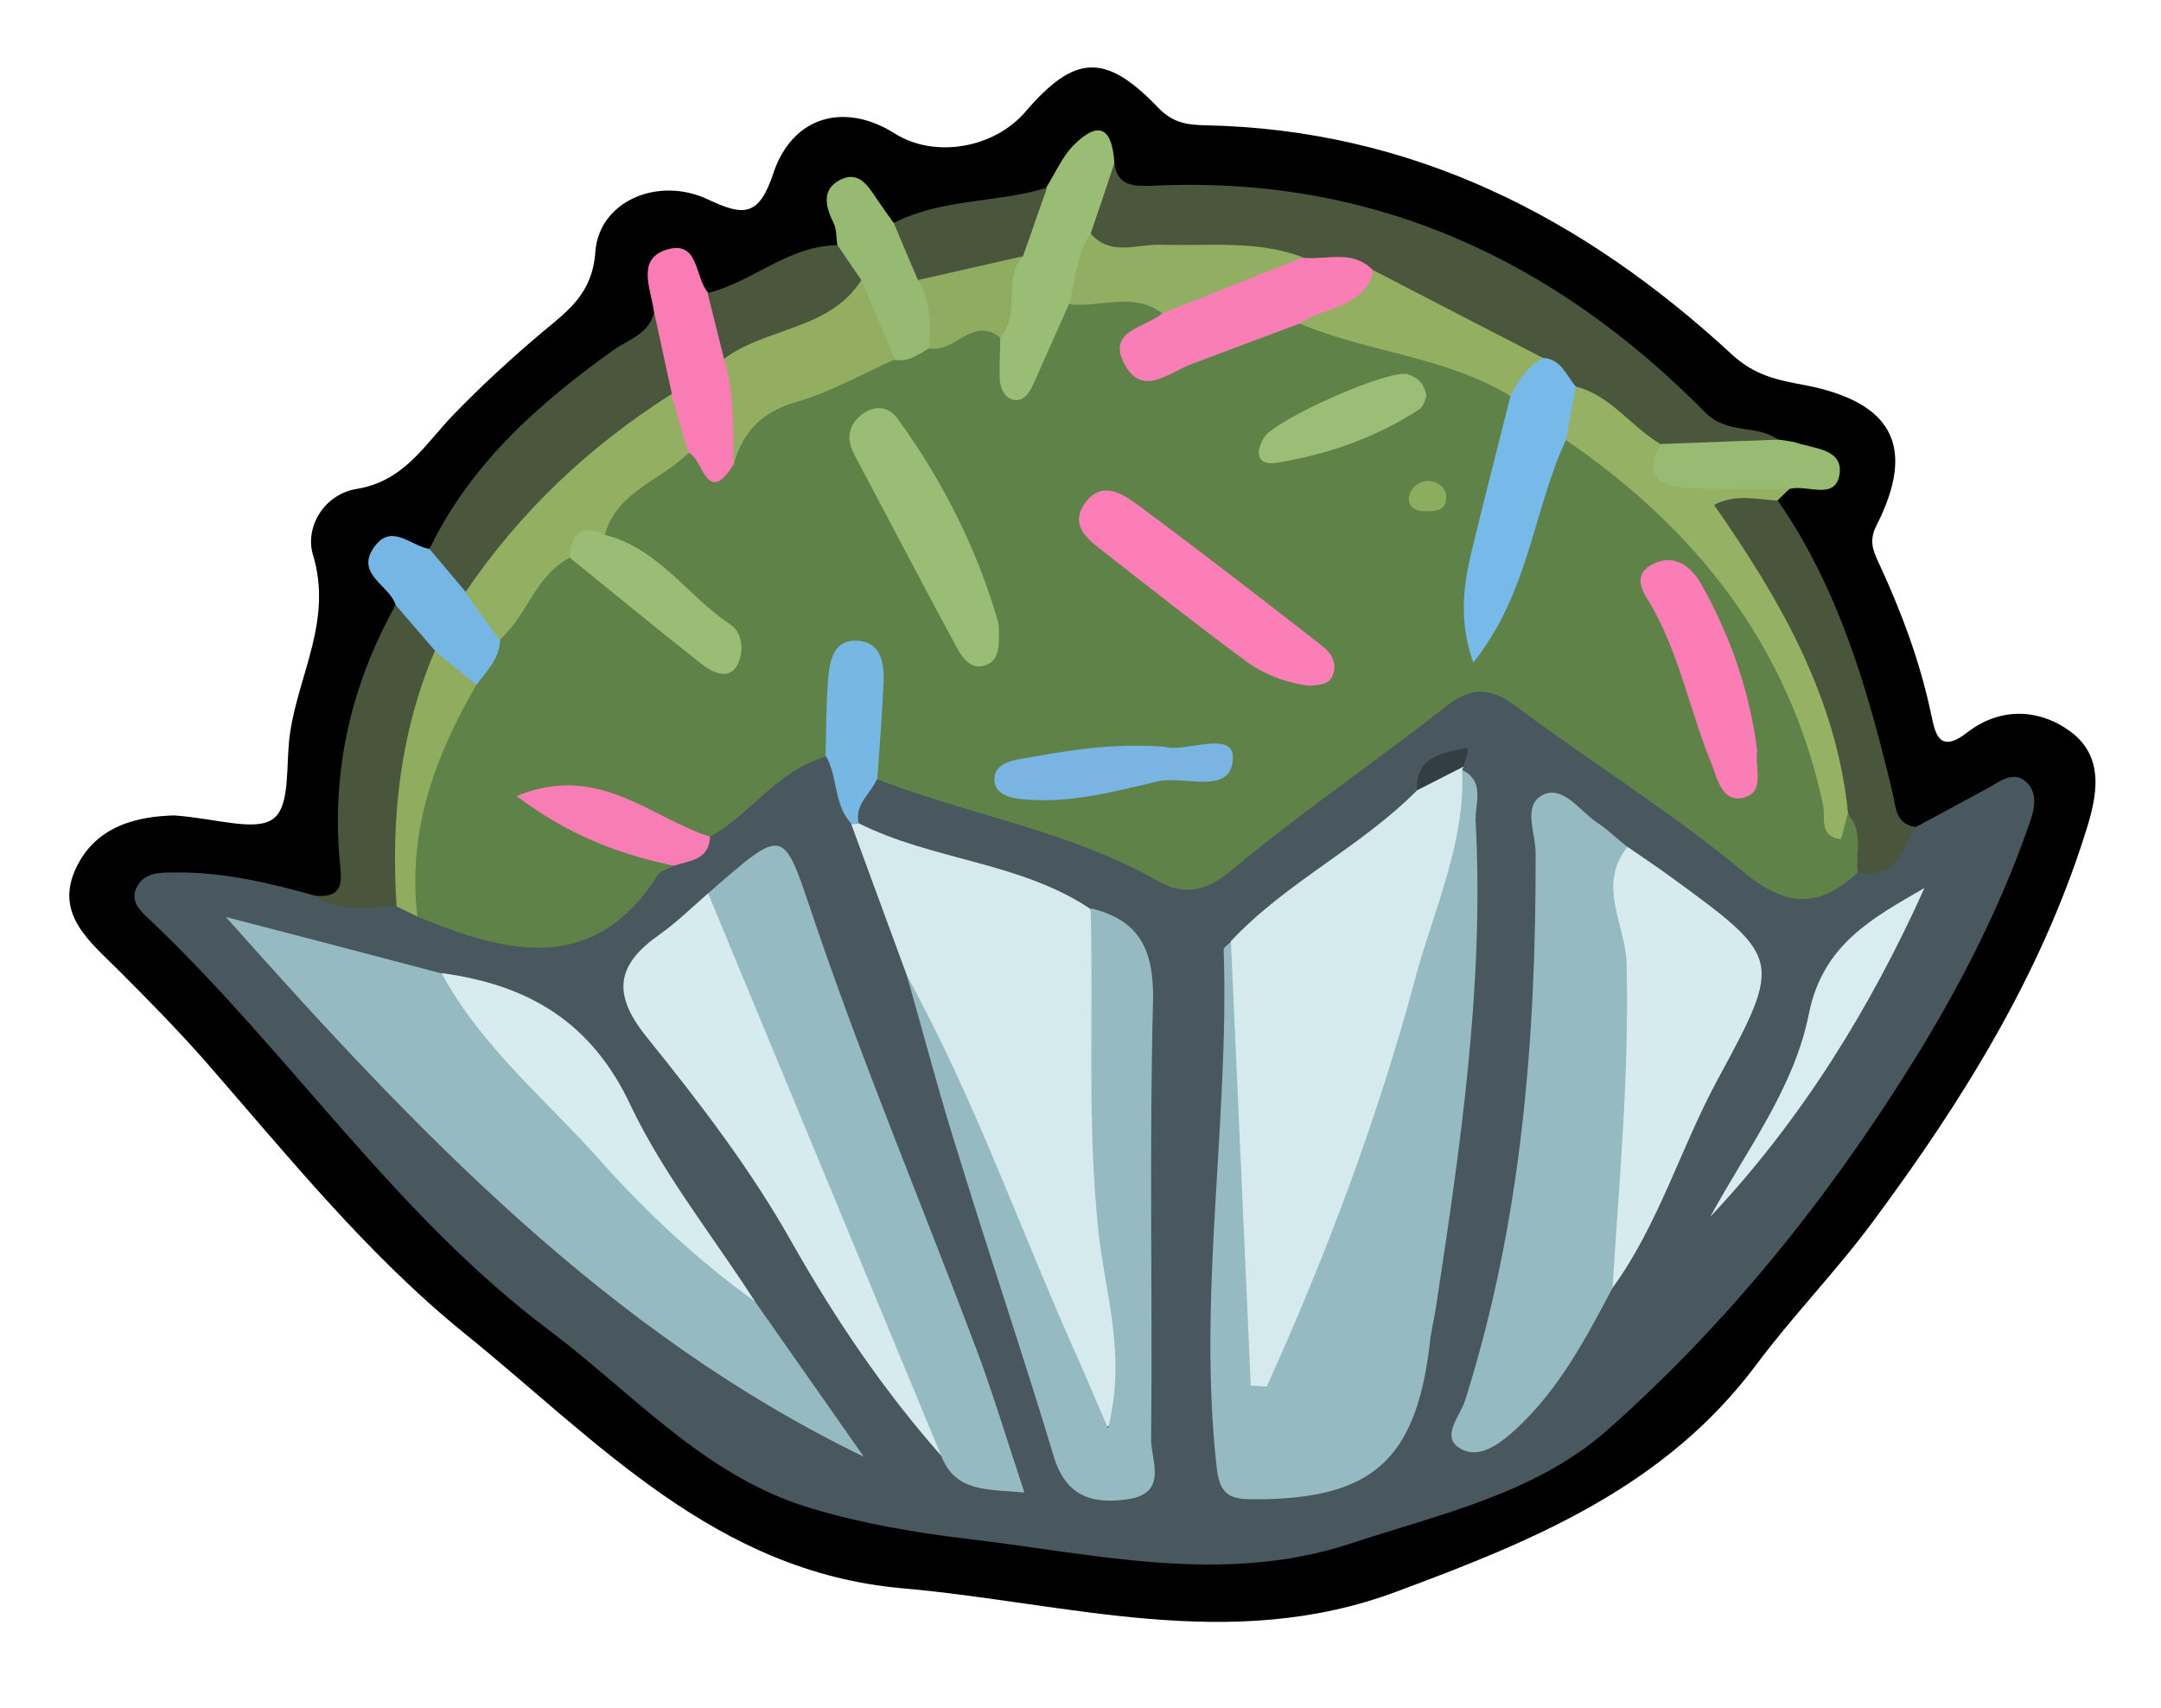 <?xml version="1.0" encoding="utf-8"?>
<!-- Generator: Adobe Illustrator 23.0.2, SVG Export Plug-In . SVG Version: 6.00 Build 0)  -->
<svg version="1.1" id="Camada_1" xmlns="http://www.w3.org/2000/svg" xmlns:xlink="http://www.w3.org/1999/xlink" x="0px" y="0px"
	 viewBox="0 0 44.68 35.32" style="enable-background:new 0 0 44.68 35.32;" xml:space="preserve">
<style type="text/css">
	.st0{fill:#49585E;}
	.st1{fill:#4A573D;}
	.st2{fill:#4A563C;}
	.st3{fill:#95B163;}
	.st4{fill:#49563C;}
	.st5{fill:#99BD74;}
	.st6{fill:#F97CB4;}
	.st7{fill:#4B573D;}
	.st8{fill:#97BA73;}
	.st9{fill:#76B6E4;}
	.st10{fill:#98BB73;}
	.st11{fill:#5F8248;}
	.st12{fill:#96BAC1;}
	.st13{fill:#D5EAED;}
	.st14{fill:#96BAC2;}
	.st15{fill:#D6EBED;}
	.st16{fill:#D6EBEE;}
	.st17{fill:#D7ECEE;}
	.st18{fill:#D8EDF0;}
	.st19{fill:#77B7E4;}
	.st20{fill:#F87DB5;}
	.st21{fill:#8FAC5F;}
	.st22{fill:#333E43;}
	.st23{fill:#77B9E9;}
	.st24{fill:#FA7EB6;}
	.st25{fill:#93AF61;}
	.st26{fill:#92AE62;}
	.st27{fill:#90AC61;}
	.st28{fill:#93AD61;}
	.st29{fill:#FB7EB7;}
	.st30{fill:#9ABD75;}
	.st31{fill:#FA7DB6;}
	.st32{fill:#79B4E2;}
	.st33{fill:#9ABC75;}
	.st34{fill:#9BBD75;}
	.st35{fill:#8CAC60;}
</style>
<g>
	<path d="M3.6,16.86c0.87,0.06,1.7,0.35,2.06,0.06C6.02,16.64,5.9,15.76,6,15.14c0.18-1.21,0.88-2.33,0.47-3.67
		c-0.17-0.57,0.23-1.25,0.9-1.36c0.99-0.16,1.41-0.92,2-1.53c0.58-0.6,1.2-1.17,1.84-1.71c0.54-0.45,1.04-0.8,1.1-1.67
		c0.08-1.04,1.29-1.56,2.32-1.08c0.74,0.35,1.06,0.37,1.36-0.54c0.4-1.19,1.48-1.47,2.51-0.82c0.82,0.52,2.06,0.31,2.71-0.46
		c1.01-1.17,1.64-1.22,2.74-0.07c0.3,0.31,0.59,0.35,0.95,0.36c4.29,0.08,7.84,1.9,10.92,4.75c0.46,0.42,0.93,0.52,1.48,0.62
		c1.84,0.35,2.32,1.28,1.5,2.9c-0.16,0.31-0.08,0.51,0.04,0.77c0.47,1.01,0.86,2.05,1.09,3.15c0.08,0.36,0.15,0.83,0.75,0.36
		c0.66-0.51,1.46-0.5,2.12-0.02c0.74,0.54,0.55,1.37,0.32,2.09c-0.93,2.96-2.55,5.56-4.39,8.04c-0.76,1.03-1.66,1.95-2.42,2.97
		c-1.89,2.53-4.61,3.64-7.44,4.69c-3.45,1.29-6.8,0.23-10.21-0.07c-3.87-0.34-6.3-3.04-9.03-5.25c-2.03-1.64-3.66-3.67-5.37-5.63
		c-0.58-0.66-1.2-1.29-1.82-1.91c-0.57-0.57-1.28-1.12-0.9-2.03C1.95,17.05,2.88,16.88,3.6,16.86z"/>
	<path class="st0" d="M39.61,17.1c0.49-0.26,0.98-0.53,1.48-0.8c0.24-0.13,0.52-0.36,0.77-0.16c0.33,0.27,0.18,0.67,0.06,1
		c-0.6,1.7-1.42,3.29-2.37,4.82c-1.76,2.83-3.84,5.42-6.33,7.62c-1.49,1.31-3.47,1.73-5.31,2.34c-2.63,0.86-5.27,0.21-7.89-0.1
		c-1.1-0.13-2.21-0.32-3.27-0.64c-2.17-0.65-3.65-2.36-5.39-3.67c-3.19-2.39-5.39-5.77-8.25-8.48c-0.19-0.18-0.45-0.39-0.27-0.71
		c0.16-0.28,0.46-0.28,0.74-0.28c1.01-0.02,1.97,0.21,2.94,0.48c0.56,0.27,1.15-0.16,1.72,0.07c0.22,0.02,0.43,0.07,0.64,0.13
		c1.98,1.15,3.55,0.41,4.97-1.07c0.3-0.12,0.57-0.28,0.77-0.54c0.82-0.57,1.32-1.65,2.54-1.56c0.55,0.37,0.38,0.99,0.53,1.5
		c0.69,0.97,1.02,2.1,1.37,3.22c0.92,2.96,1.77,5.95,2.77,8.89c0.09,0.26,0.18,0.53,0.31,0.77c0.18,0.33,0.4,0.63,0.82,0.58
		c0.49-0.06,0.49-0.48,0.49-0.82c0.02-3.11,0.03-6.21,0-9.32c0-0.64-0.36-1.03-0.9-1.29c-0.93-0.56-1.97-0.82-3-1.1
		c-0.65-0.17-1.31-0.34-1.79-0.87c-0.18-0.38-0.09-0.72,0.18-1.03c0.34-0.25,0.69-0.13,1.03-0.01c1.53,0.56,3.17,0.8,4.61,1.63
		c0.75,0.43,1.38,0.3,2.08-0.2c1.29-0.94,2.5-1.97,3.77-2.94c0.81-0.62,1.53-0.68,2.37-0.05c1.44,1.07,2.92,2.08,4.34,3.18
		c0.68,0.52,1.31,0.7,2.07,0.26C38.84,17.97,39.09,17.3,39.61,17.1z"/>
	<path class="st1" d="M23.04,3.37c0.06,0.5,0.43,0.48,0.8,0.47c4.54-0.22,8.29,1.52,11.42,4.69c0.47,0.47,1.07,0.23,1.51,0.57
		c-0.64,0.6-1.41,0.35-2.14,0.35c-0.82-0.16-1.36-0.8-2.03-1.22c-0.26-0.21-0.5-0.46-0.8-0.62c-1.2-0.65-2.43-1.23-3.65-1.84
		c-0.47-0.18-0.97-0.12-1.45-0.19c-0.88-0.26-1.79-0.13-2.68-0.17c-0.53-0.03-1.11,0.08-1.51-0.43C22.41,4.35,22.28,3.71,23.04,3.37
		z"/>
	<path class="st1" d="M8.88,11.35c0.85-1.76,2.25-3,3.8-4.11c0.31-0.22,0.73-0.33,0.84-0.77c0.68,0.36,0.53,1.01,0.56,1.6
		c-0.32,0.65-0.96,0.94-1.49,1.34c-1.11,0.85-1.9,2.02-2.92,2.95C9.1,12.27,8.88,11.9,8.88,11.35z"/>
	<path class="st2" d="M39.61,17.1c-0.29,0.45-0.4,1.13-1.2,0.92c-0.35-0.33-0.29-0.81-0.45-1.21c-0.32-1.95-1.14-3.69-2.2-5.34
		c-0.22-0.34-0.71-0.74-0.38-1.14c0.36-0.43,0.91-0.39,1.37,0.01c1.27,1.83,1.87,3.92,2.38,6.05C39.2,16.72,39.2,17.04,39.61,17.1z"
		/>
	<path class="st3" d="M36.75,10.35c-0.42-0.02-0.85-0.15-1.31,0.09c1.36,1.95,2.53,3.97,2.77,6.38c0.1,0.26,0.23,0.59-0.11,0.71
		c-0.32,0.12-0.52-0.19-0.58-0.46c-0.2-0.81-0.38-1.62-0.73-2.39c-1-2.25-2.71-3.89-4.48-5.51c-0.19-0.45-0.21-0.87,0.26-1.18
		c0.73,0.18,1.15,0.83,1.76,1.19c0.27,0.57,0.78,0.6,1.32,0.62c0.46,0.02,0.97-0.1,1.35,0.31C36.91,10.19,36.83,10.27,36.75,10.35z"
		/>
	<path class="st4" d="M8.2,18.73c-0.57,0.02-1.16,0.17-1.69-0.21c0.64,0.06,0.55-0.35,0.51-0.76c-0.16-1.87,0.25-3.62,1.16-5.25
		c0.71,0.02,0.8,0.59,0.96,1.1C8.62,15.27,8.66,17.05,8.2,18.73z"/>
	<path class="st5" d="M23.04,3.37c-0.16,0.49-0.32,0.97-0.49,1.46c0.04,0.55-0.02,1.08-0.22,1.6c-0.16,0.49-0.32,0.97-0.59,1.41
		c-0.18,0.3-0.37,0.67-0.79,0.59c-0.47-0.09-0.54-0.51-0.56-0.92c-0.01-0.16,0.02-0.31,0.04-0.47c0.18-0.58,0.13-1.22,0.39-1.79
		c0.19-0.51,0.43-0.98,0.81-1.37c0.19-0.3,0.33-0.64,0.57-0.88C22.75,2.45,23,2.69,23.04,3.37z"/>
	<path class="st6" d="M13.89,8.14c-0.12-0.55-0.24-1.11-0.36-1.66c-0.01-0.04-0.02-0.08-0.02-0.11c-0.08-0.45-0.33-1.03,0.28-1.21
		c0.67-0.2,0.57,0.58,0.85,0.89c0.44,0.35,0.52,0.87,0.63,1.37c0.22,0.7,0.25,1.41,0.12,2.13c-0.61,0.82-0.69,0.81-1.37-0.11
		C13.84,9.02,13.7,8.6,13.89,8.14z"/>
	<path class="st7" d="M14.97,7.42c-0.11-0.45-0.23-0.91-0.34-1.36c0.93-0.23,1.67-0.98,2.68-0.99c0.52-0.03,0.56,0.38,0.66,0.74
		C17.38,7.1,16.14,7.19,14.97,7.42z"/>
	<path class="st8" d="M17.81,5.79c-0.17-0.24-0.33-0.48-0.5-0.73c-0.02-0.15-0.01-0.32-0.08-0.46c-0.18-0.36-0.24-0.71,0.18-0.9
		c0.37-0.16,0.55,0.17,0.73,0.43c0.11,0.16,0.22,0.32,0.33,0.47c0.43,0.27,0.6,0.73,0.81,1.15c0.2,0.48,0.29,0.96,0.06,1.46
		c-0.2,0.29-0.46,0.44-0.82,0.36C17.73,7.21,17.91,6.44,17.81,5.79z"/>
	<path class="st9" d="M8.99,13.45c-0.27-0.31-0.54-0.63-0.81-0.94c-0.12-0.41-0.84-0.63-0.45-1.19c0.36-0.52,0.76-0.03,1.15,0.03
		c0.25,0.3,0.5,0.59,0.75,0.89c0.46,0.19,0.72,0.54,0.86,1c0.06,0.47-0.17,0.77-0.55,0.99C9.33,14.32,9.13,13.92,8.99,13.45z"/>
	<path class="st2" d="M18.98,5.79C18.81,5.4,18.64,5,18.48,4.61c0.99-0.51,2.13-0.41,3.17-0.73c-0.17,0.47-0.33,0.95-0.5,1.42
		C20.49,5.77,19.83,6.22,18.98,5.79z"/>
	<path class="st10" d="M37,10.11c-0.71,0-1.42,0.01-2.12-0.02c-0.61-0.03-0.9-0.29-0.54-0.91c0.81-0.03,1.62-0.06,2.44-0.09
		c0.12,0.02,0.24,0.03,0.35,0.06c0.38,0.13,1,0.13,0.9,0.68C37.93,10.35,37.35,10.01,37,10.11z"/>
	<path class="st11" d="M9.85,14.16c0.21-0.28,0.48-0.54,0.49-0.93c0.18-0.84,0.55-1.51,1.41-1.83c0.9,0.2,1.36,1.03,2.1,1.47
		c0.32,0.19,0.53,0.6,1.09,0.52c-0.63-1.09-1.81-1.52-2.55-2.4c0.21-1.01,0.87-1.5,1.85-1.63c0.3,0.13,0.37,1.14,0.93,0.24
		c0.21-1.27,1.55-2.15,3.33-2.16c0.28,0.05,0.49-0.11,0.71-0.24c0.89-0.71,0.94-0.72,1.47-0.22c0,0.28-0.02,0.55-0.01,0.83
		c0,0.21,0.1,0.43,0.3,0.46c0.21,0.03,0.33-0.17,0.41-0.36c0.24-0.54,0.48-1.08,0.72-1.62c0.59-0.48,1.21-0.43,1.84-0.1
		c0.41,0.47-0.43,0.7-0.2,1.21c1.16-0.01,2.09-1.02,3.3-0.9c1.05,0.37,2.19,0.43,3.21,0.92c0.4,0.19,0.82,0.33,1.07,0.73
		c0.23,0.52,0,1.01-0.14,1.5c-0.31,1.1-0.59,2.21-0.69,3.47c0.6-0.91,0.83-1.86,1.13-2.79c0.15-0.47,0.12-1.06,0.76-1.23
		c2.7,1.85,4.61,4.27,5.31,7.53c0.06,0.28-0.09,0.66,0.36,0.72c0.03,0,0.1-0.34,0.15-0.52c0.34,0.36,0.16,0.8,0.21,1.21
		c-0.79,0.73-1.46,0.74-2.36-0.01c-1.49-1.24-3.16-2.27-4.71-3.43c-0.55-0.41-0.94-0.39-1.46,0.02c-1.47,1.15-3.01,2.2-4.44,3.39
		c-0.53,0.44-0.99,0.5-1.49,0.21c-1.82-1.04-3.89-1.36-5.82-2.11c-0.53-0.67,0.14-1.55-0.43-2.27c-0.59,0.48-0.09,1.34-0.64,1.81
		c-0.99,0.28-1.54,1.19-2.39,1.66c-1.12,0.14-1.98-0.8-3.2-0.83c0.67,0.95,1.89,0.61,2.45,1.43c-0.11,0.06-0.25,0.09-0.31,0.17
		c-1.35,2.12-3.15,1.62-4.99,0.87C8.16,17.12,8.35,15.47,9.85,14.16z"/>
	<path class="st12" d="M30.23,15.92c0.49,0.24,0.26,0.71,0.28,1.06c0.18,3.4-0.32,6.76-0.83,10.11c-0.04,0.24-0.1,0.47-0.12,0.71
		c-0.29,2.4-1.2,3.2-3.62,3.2c-0.47,0-0.71-0.06-0.78-0.62c-0.41-3.59,0.26-7.16,0.14-10.74c0-0.06,0.1-0.11,0.15-0.17
		c0.58,1.43,0.43,2.96,0.56,4.44c0.11,1.26-0.07,2.54,0.14,3.99c1.61-3.59,2.68-7.15,3.63-10.76
		C29.89,16.71,29.89,16.25,30.23,15.92z"/>
	<path class="st13" d="M30.23,15.92c0.07,1.51-0.58,2.87-0.96,4.28c-0.78,2.91-1.84,5.73-3.08,8.47c-0.11-0.01-0.22-0.01-0.33-0.02
		c-0.14-3.06-0.27-6.13-0.41-9.19c1.14-1.22,2.68-1.94,3.85-3.12c0.22-0.36,0.5-0.61,0.96-0.49L30.23,15.92z"/>
	<path class="st12" d="M15.61,26.91c0.75,1.07,1.5,2.14,2.25,3.21c-5.26-2.55-9.2-6.67-13.19-11.16c1.66,0.43,3.07,0.8,4.47,1.17
		c0.93,0.81,1.77,1.71,2.53,2.67C12.87,24.29,14.44,25.4,15.61,26.91z"/>
	<path class="st13" d="M18.75,20.17c-0.38-1.04-0.77-2.09-1.15-3.13c0.05-0.01,0.1-0.02,0.15-0.02c1.53,0.77,3.34,0.8,4.79,1.77
		c0.32,0.62,0.38,1.3,0.37,1.98c-0.03,2.28,0.01,4.54,0.41,6.8c0.12,0.66,0.38,1.7-0.39,1.92c-0.57,0.16-0.76-0.87-1.02-1.44
		C20.73,25.47,19.76,22.81,18.75,20.17z"/>
	<path class="st12" d="M33.34,26.63c-0.56,1.06-1.12,2.12-2.02,2.94c-0.32,0.29-0.77,0.63-1.16,0.36c-0.36-0.24,0.03-0.66,0.13-0.97
		c1.17-3.69,1.47-7.49,1.46-11.33c0-0.41-0.28-0.99,0.16-1.2c0.41-0.19,0.75,0.33,1.1,0.57c0.23,0.15,0.43,0.35,0.65,0.52
		C34.1,20.57,34.28,23.62,33.34,26.63z"/>
	<path class="st12" d="M14.64,18.47c1.65-1.43,1.53-1.39,2.24,0.69c1,2.93,2.2,5.79,3.29,8.69c0.36,0.95,0.65,1.93,1.01,3.01
		c-0.79-0.07-1.43-0.01-1.72-0.76c-1.97-3.34-3.17-7.02-4.65-10.58C14.66,19.19,14.61,18.83,14.64,18.47z"/>
	<path class="st14" d="M18.75,20.17c1.42,2.58,2.38,5.36,3.59,8.04c0.16,0.36,0.31,0.73,0.57,1.32c0.38-1.51-0.05-2.75-0.19-3.99
		c-0.25-2.25-0.11-4.51-0.17-6.76c1.01,0.24,1.31,0.86,1.29,1.91c-0.08,3.02-0.01,6.05-0.04,9.08c0,0.43,0.36,1.11-0.49,1.23
		c-0.75,0.11-1.29-0.08-1.53-0.91c-0.62-2.06-1.31-4.09-1.94-6.14C19.44,22.7,19.11,21.43,18.75,20.17z"/>
	<path class="st15" d="M14.64,18.47c1.61,3.88,3.21,7.75,4.82,11.63c-1.19-1.35-2.18-2.81-3.07-4.38c-0.85-1.52-1.93-2.93-3.03-4.29
		c-0.73-0.91-0.59-1.5,0.28-2.11C13.99,19.07,14.31,18.76,14.64,18.47z"/>
	<path class="st16" d="M33.34,26.63c0.14-2.24,0.35-4.47,0.29-6.72c-0.02-0.79-0.62-1.61,0.02-2.4c0.29,0.2,0.59,0.4,0.88,0.61
		c2.3,1.68,2.34,1.7,1,4.17C34.75,23.72,34.3,25.31,33.34,26.63z"/>
	<path class="st17" d="M15.61,26.91c-1.17-0.84-2.22-1.82-3.17-2.88c-1.13-1.28-2.48-2.37-3.31-3.91c1.79,0.24,3.11,1.01,3.92,2.76
		C13.73,24.3,14.75,25.57,15.61,26.91z"/>
	<path class="st18" d="M39.79,18.36c-1.13,2.51-2.55,4.8-4.43,6.8c0.75-1.38,1.74-2.67,2.04-4.2
		C37.69,19.52,38.72,18.98,39.79,18.36z"/>
	<path class="st19" d="M17.75,17.01l-0.07,0.03c0,0-0.08-0.01-0.08-0.01c-0.37-0.4-0.27-0.97-0.53-1.41
		c0.01-0.52,0.01-1.03,0.05-1.55c0.03-0.39,0.1-0.87,0.64-0.82c0.44,0.04,0.52,0.44,0.51,0.82c-0.03,0.67-0.08,1.35-0.13,2.02
		C18.01,16.41,17.67,16.62,17.75,17.01z"/>
	<path class="st20" d="M13.93,17.9c-1.09-0.23-2.13-0.6-3.25-1.44c1.69-0.7,2.77,0.45,4,0.84C14.66,17.79,14.26,17.79,13.93,17.9z"
		/>
	<path class="st21" d="M9.85,14.16c-0.86,1.48-1.43,3.03-1.22,4.79c-0.14-0.07-0.29-0.14-0.43-0.21c-0.12-1.82,0.07-3.59,0.79-5.28
		C9.27,13.69,9.56,13.92,9.85,14.16z"/>
	<path class="st22" d="M30.26,15.85c-0.32,0.16-0.64,0.33-0.96,0.49c-0.04-0.7,0.52-0.77,1-0.87
		C30.41,15.45,30.29,15.72,30.26,15.85z"/>
	<path class="st23" d="M32.38,9.09c-0.68,1.45-0.76,3.16-1.92,4.61c-0.32-0.92-0.19-1.66-0.01-2.4c0.25-1.04,0.52-2.07,0.78-3.11
		c-0.13-0.56,0.22-0.72,0.67-0.79c0.38,0.02,0.48,0.36,0.68,0.59C32.51,8.36,32.45,8.72,32.38,9.09z"/>
	<path class="st24" d="M26.87,6.69c-0.75,0.28-1.49,0.56-2.24,0.84c-0.46,0.17-1,0.68-1.37,0.02c-0.4-0.72,0.42-0.77,0.77-1.07
		c0.7-1.05,1.82-1.06,2.91-1.15c0.49,0.05,1.03-0.18,1.45,0.26C28.5,6.8,27.53,6.52,26.87,6.69z"/>
	<path class="st25" d="M26.87,6.69c0.51-0.36,1.33-0.3,1.53-1.1c1.17,0.61,2.34,1.21,3.5,1.81c-0.32,0.18-0.51,0.47-0.67,0.79
		C29.89,7.37,28.29,7.29,26.87,6.69z"/>
	<path class="st26" d="M26.94,5.32C25.97,5.71,25,6.09,24.03,6.48c-0.6-0.46-1.28-0.11-1.92-0.19c0.12-0.49,0.14-1.02,0.44-1.46
		c0.42,0.48,0.97,0.21,1.45,0.23C24.99,5.09,25.99,4.96,26.94,5.32z"/>
	<path class="st25" d="M11.78,11.53c-0.71,0.37-0.88,1.2-1.45,1.7c-0.24-0.33-0.48-0.65-0.71-0.98c1.13-1.67,2.56-3.02,4.26-4.1
		c0.12,0.4,0.23,0.81,0.35,1.22c-0.57,0.57-1.48,0.79-1.73,1.7C12.3,11.26,12,11.33,11.78,11.53z"/>
	<path class="st27" d="M20.68,6.98c-0.57-0.46-0.95,0.34-1.47,0.22c0.02-0.49,0.05-0.97-0.23-1.41c0.72-0.16,1.44-0.33,2.16-0.49
		C20.72,5.79,21.12,6.5,20.68,6.98z"/>
	<path class="st28" d="M18.5,7.43c-0.67,0.3-1.33,0.68-2.03,0.88c-0.71,0.2-1.11,0.61-1.3,1.29c-0.02-0.73,0.02-1.47-0.2-2.18
		c0.88-0.66,2.18-0.59,2.84-1.63C18.04,6.34,18.27,6.89,18.5,7.43z"/>
	<path class="st29" d="M27.07,14.18c-0.47-0.06-0.93-0.23-1.31-0.51c-1.03-0.76-2.03-1.55-3.04-2.34c-0.28-0.22-0.58-0.5-0.3-0.91
		c0.32-0.47,0.74-0.25,1.05-0.02c1.29,0.95,2.55,1.93,3.81,2.91c0.19,0.14,0.37,0.33,0.29,0.61C27.51,14.16,27.29,14.16,27.07,14.18
		z"/>
	<path class="st30" d="M20.65,12.91c0.01,0.42,0.03,0.75-0.29,0.85c-0.32,0.1-0.49-0.21-0.62-0.45c-0.7-1.29-1.38-2.6-2.07-3.9
		C17.5,9.1,17.52,8.8,17.82,8.57c0.26-0.2,0.56-0.17,0.74,0.09C19.53,9.99,20.24,11.45,20.65,12.91z"/>
	<path class="st31" d="M36.33,15.52c-0.05,0.37,0.17,0.85-0.27,0.97c-0.45,0.12-0.55-0.38-0.67-0.69c-0.44-1.06-0.65-2.21-1.22-3.23
		c-0.16-0.28-0.48-0.66,0.01-0.91c0.44-0.22,0.78,0.05,0.99,0.41C35.78,13.15,36.18,14.31,36.33,15.52z"/>
	<path class="st32" d="M24.08,15.44c0.37,0.13,1.4-0.34,1.41,0.2c0.01,0.84-1.01,0.38-1.57,0.52c-0.89,0.21-1.79,0.45-2.71,0.37
		c-0.26-0.02-0.63-0.07-0.65-0.39c-0.02-0.35,0.36-0.42,0.61-0.46C22.07,15.52,22.97,15.36,24.08,15.44z"/>
	<path class="st33" d="M11.78,11.53c0.02-0.5,0.23-0.71,0.73-0.47c1.11,0.28,1.71,1.27,2.6,1.86c0.27,0.18,0.27,0.63,0.11,0.87
		c-0.19,0.29-0.54,0.08-0.74-0.08C13.57,12.99,12.68,12.26,11.78,11.53z"/>
	<path class="st34" d="M29.49,8.2c-0.03,0.07-0.06,0.21-0.14,0.26c-0.9,0.59-1.91,0.94-2.96,1.11c-0.38,0.06-0.46-0.2-0.25-0.53
		c0.24-0.37,2.58-1.42,2.97-1.3C29.31,7.81,29.46,7.93,29.49,8.2z"/>
	<path class="st35" d="M29.54,9.94c0.22,0.03,0.38,0.16,0.36,0.38c-0.02,0.27-0.27,0.25-0.46,0.25c-0.17,0-0.33-0.09-0.31-0.28
		C29.16,10.08,29.31,9.96,29.54,9.94z"/>
</g>
</svg>
